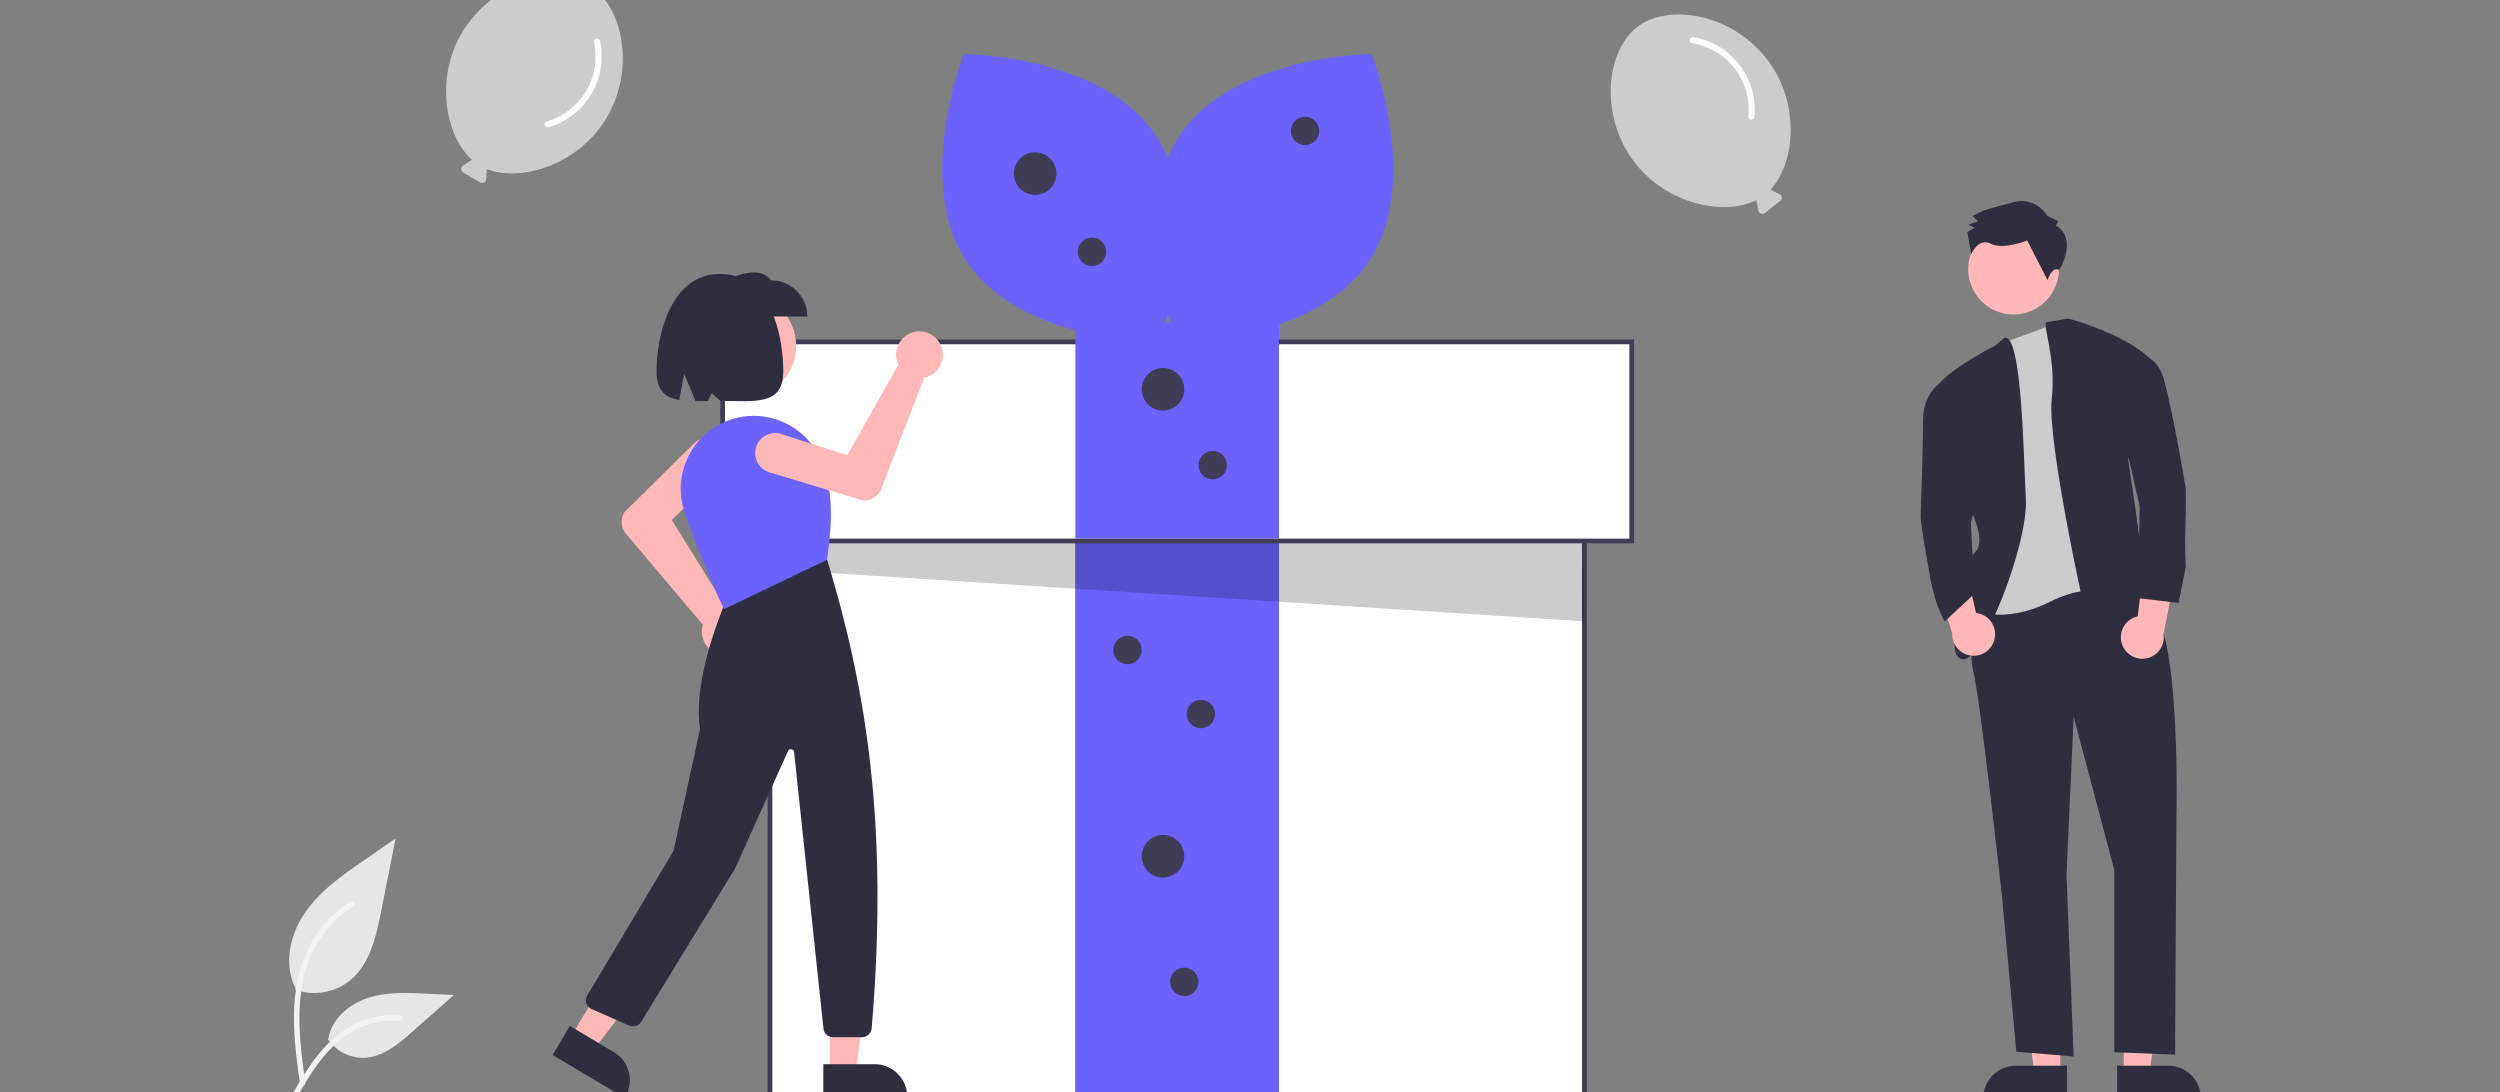 <?xml version="1.0" encoding="UTF-8" standalone="no"?>
<svg
   xmlns:dc="http://purl.org/dc/elements/1.1/"
   xmlns:cc="http://creativecommons.org/ns#"
   xmlns:rdf="http://www.w3.org/1999/02/22-rdf-syntax-ns#"
   xmlns:svg="http://www.w3.org/2000/svg"
   xmlns="http://www.w3.org/2000/svg"
   xmlns:sodipodi="http://sodipodi.sourceforge.net/DTD/sodipodi-0.dtd"
   xmlns:inkscape="http://www.inkscape.org/namespaces/inkscape"
   width="1037mm"
   height="453mm"
   viewBox="0 0 1037 453"
   version="1.1"
   id="svg947"
   inkscape:version="1.0.1 (1.0.1+r74)"
   sodipodi:docname="hadiahe.svg">
  <rect x="0" y="0" width="1037" height="453" fill="#808080" stroke="none"/>
  <defs
     id="defs941" />
  <sodipodi:namedview
     id="base"
     pagecolor="#ffffff"
     bordercolor="#666666"
     borderopacity="1.0"
     inkscape:pageopacity="0.0"
     inkscape:pageshadow="2"
     inkscape:zoom="0.13995495"
     inkscape:cx="2688.3972"
     inkscape:cy="643.79145"
     inkscape:document-units="mm"
     inkscape:current-layer="layer1"
     inkscape:document-rotation="0"
     showgrid="false"
     inkscape:window-width="1878"
     inkscape:window-height="1016"
     inkscape:window-x="42"
     inkscape:window-y="27"
     inkscape:window-maximized="1" />
  <g
     inkscape:label="Layer 1"
     inkscape:groupmode="layer"
     id="layer1">
    <path
       id="f5877e54-26d9-4110-bb17-7d90037dcb2b-191"
       data-name="Path 438"
       d="m 122.461,410.545 a 23.779,23.809 0 0 0 22.962,-4.05 c 8.042,-6.759 10.564,-17.891 12.616,-28.201 l 6.069,-30.497 -12.705,8.759 c -9.137,6.299 -18.48,12.8 -24.806,21.924 -6.326,9.124 -9.086,21.579 -4.005,31.452"
       fill="#e6e6e6"
       style="stroke-width:0.983" />
    <path
       id="af7e5462-cb8c-4c3a-a84b-026a28a01614-192"
       data-name="Path 439"
       d="m 124.422,449.59 c -1.599,-11.665 -3.244,-23.48 -2.12,-35.27 0.996,-10.471 4.187,-20.696 10.683,-29.084 a 48.321,48.381 0 0 1 12.398,-11.249 c 1.239,-0.783 2.38,1.183 1.146,1.964 a 45.938,45.995 0 0 0 -18.172,21.951 c -3.956,10.074 -4.591,21.057 -3.91,31.759 0.412,6.472 1.287,12.901 2.166,19.323 a 1.177,1.178 0 0 1 -0.793,1.399 1.143,1.144 0 0 1 -1.397,-0.794 z"
       fill="#f2f2f2"
       style="stroke-width:0.983" />
    <path
       id="b74da307-8ad0-4d1b-99e4-dedad26aca71-193"
       data-name="Path 442"
       d="m 135.933,430.873 a 17.504,17.526 0 0 0 15.252,7.884 c 7.723,-0.367 14.159,-5.762 19.952,-10.885 l 17.138,-15.151 -11.342,-0.544 c -8.157,-0.391 -16.524,-0.758 -24.293,1.763 -7.769,2.521 -14.934,8.58 -16.354,16.632"
       fill="#e6e6e6"
       style="stroke-width:0.983" />
    <path
       id="eea67ff0-2845-4236-af55-5d249be779f1-194"
       data-name="Path 443"
       d="m 119.902,456.296 c 7.699,-13.639 16.628,-28.797 32.584,-33.642 a 36.36,36.405 0 0 1 13.704,-1.417 c 1.455,0.126 1.092,2.371 -0.36,2.246 a 33.779,33.822 0 0 0 -21.871,5.793 c -6.167,4.203 -10.969,10.046 -15.032,16.242 -2.49,3.796 -4.719,7.752 -6.949,11.703 -0.713,1.263 -2.796,0.351 -2.075,-0.926 z"
       fill="#f2f2f2"
       style="stroke-width:0.983" />
    <rect
       x="319.393"
       y="168.357"
       width="337.811"
       height="288.089"
       fill="#ffffff"
       id="rect6"
       style="stroke-width:0.983" />
    <path
       d="M 658.187,457.429 H 318.411 V 167.374 H 658.187 Z M 320.375,455.462 H 656.223 V 169.34 H 320.375 Z"
       fill="#3f3d56"
       id="path8"
       style="stroke-width:0.983" />
    <rect
       x="446.072"
       y="224.401"
       width="84.453"
       height="232.044"
       fill="#6c63ff"
       id="rect10"
       style="stroke-width:0.983" />
    <rect
       x="446.072"
       y="224.401"
       width="84.453"
       height="232.044"
       fill="#6c63ff"
       id="rect12"
       style="stroke-width:0.983" />
    <polygon
       points="242.602,384.506 585.602,406.468 584.591,347.81 242.602,336.968 "
       opacity="0.2"
       id="polygon14"
       transform="matrix(0.982,0,0,0.983,82.137,-141.823)" />
    <rect
       x="299.753"
       y="141.809"
       width="377.092"
       height="82.592"
       fill="#ffffff"
       id="rect16"
       style="stroke-width:0.983" />
    <path
       d="M 677.827,225.385 H 298.771 V 140.826 H 677.827 Z M 300.735,223.418 H 675.863 V 142.793 H 300.735 Z"
       fill="#3f3d56"
       id="path18"
       style="stroke-width:0.983" />
    <rect
       x="446.072"
       y="133.943"
       width="84.453"
       height="89.475"
       fill="#6c63ff"
       id="rect20"
       style="stroke-width:0.983" />
    <path
       d="m 479.257,55.93 c 22.293,33.088 1.289,86.304 1.289,86.304 0,0 -57.148,-0.429 -79.441,-33.517 -22.293,-33.088 -1.289,-86.304 -1.289,-86.304 0,0 57.148,0.429 79.441,33.517 z"
       fill="#6c63ff"
       id="path22"
       style="stroke-width:0.983" />
    <path
       d="m 489.485,55.93 c -22.293,33.088 -1.289,86.304 -1.289,86.304 0,0 57.148,-0.429 79.441,-33.517 22.293,-33.088 1.289,-86.304 1.289,-86.304 0,0 -57.148,0.429 -79.441,33.517 z"
       fill="#6c63ff"
       id="path24"
       style="stroke-width:0.983" />
    <ellipse
       cx="429.378"
       cy="71.999"
       fill="#3f3d56"
       id="circle26"
       style="stroke-width:0.983"
       rx="8.838"
       ry="8.849" />
    <ellipse
       cx="482.407"
       cy="161.474"
       fill="#3f3d56"
       id="circle28"
       style="stroke-width:0.983"
       rx="8.838"
       ry="8.849" />
    <ellipse
       cx="482.407"
       cy="355.172"
       fill="#3f3d56"
       id="circle30"
       style="stroke-width:0.983"
       rx="8.838"
       ry="8.849" />
    <ellipse
       cx="452.947"
       cy="104.446"
       fill="#3f3d56"
       id="circle32"
       style="stroke-width:0.983"
       rx="5.892"
       ry="5.899" />
    <ellipse
       cx="541.327"
       cy="54.301"
       fill="#3f3d56"
       id="circle34"
       style="stroke-width:0.983"
       rx="5.892"
       ry="5.899" />
    <ellipse
       cx="503.029"
       cy="192.938"
       fill="#3f3d56"
       id="circle36"
       style="stroke-width:0.983"
       rx="5.892"
       ry="5.899" />
    <ellipse
       cx="467.677"
       cy="269.63"
       fill="#3f3d56"
       id="circle38"
       style="stroke-width:0.983"
       rx="5.892"
       ry="5.899" />
    <ellipse
       cx="498.119"
       cy="296.178"
       fill="#3f3d56"
       id="circle40"
       style="stroke-width:0.983"
       rx="5.892"
       ry="5.899" />
    <ellipse
       cx="491.245"
       cy="407.284"
       fill="#3f3d56"
       id="circle42"
       style="stroke-width:0.983"
       rx="5.892"
       ry="5.899" />
    <polygon
       points="775.663,597.421 770.442,555.095 786.638,555.096 786.636,597.422 "
       fill="#ffb7b7"
       id="polygon44"
       transform="matrix(0.982,0,0,0.983,82.137,-141.823)" />
    <path
       d="m 857.37,456.043 -34.746,-9.1e-4 v -0.44 A 13.525,13.542 0 0 1 836.148,442.061 h 7.5e-4 l 21.222,8.5e-4 z"
       fill="#2f2e41"
       id="path46"
       style="stroke-width:0.983" />
    <polygon
       points="824.411,597.421 829.631,555.095 813.435,555.096 813.437,597.422 "
       fill="#ffb7b7"
       id="polygon48"
       transform="matrix(0.982,0,0,0.983,82.137,-141.823)" />
    <path
       d="m 878.192,442.062 21.222,-8.4e-4 h 7.6e-4 a 13.525,13.542 0 0 1 13.524,13.541 v 0.44 l -34.746,9e-4 z"
       fill="#2f2e41"
       id="path50"
       style="stroke-width:0.983" />
    <ellipse
       cx="271.813"
       cy="798.068"
       transform="matrix(0.445,-0.896,0.895,0.445,0,0)"
       fill="#ffb7b7"
       id="circle52"
       style="stroke-width:0.983"
       rx="18.853"
       ry="18.839" />
    <path
       d="m 821.49,241.705 c 0,0 -5.948,24.813 -2.974,36.724 2.974,11.91 11.896,93.298 11.896,93.298 l 5.948,64.515 23.791,1.985 -2.974,-75.433 2.974,-65.507 16.852,63.522 v 75.657 l 25.232,0.993 0.542,-98.486 c 0,0 1.983,-77.418 -10.904,-87.343 -12.887,-9.925 -14.869,-11.91 -14.869,-11.91 z"
       fill="#2f2e41"
       id="path54"
       style="stroke-width:0.983" />
    <path
       d="m 857.405,132.527 22.571,11.91 2.974,103.223 c 0,0 -12.887,-7.94 -32.713,1.985 -19.826,9.925 -32.713,2.978 -32.713,2.978 l 11.896,-44.664 -4.956,-59.552 7.089,-6.442 z"
       fill="#cbcbcb"
       id="path56"
       style="stroke-width:0.983" />
    <path
       d="m 831.556,140.086 -4.118,3.359 c 0,0 -25.774,12.903 -26.765,21.836 l 17.843,48.634 c 0,0 4.956,10.918 0.991,14.888 -3.965,3.97 -7.93,13.895 -6.939,18.858 0.991,4.963 -5.948,25.806 1.983,25.806 7.93,0 26.765,-47.642 25.774,-66.5 -0.991,-18.858 -1.677,-68.254 -8.769,-66.881 z"
       fill="#2f2e41"
       id="path58"
       style="stroke-width:0.983" />
    <path
       d="m 848.883,133.645 9.08,-1.513 c 0,0 33.704,8.933 38.66,23.821 l -13.878,34.739 c 0,0 9.913,63.522 6.939,63.522 h -2.974 c 0,0 7.93,5.955 2.974,7.94 -4.956,1.985 -16.852,17.866 -19.826,10.918 -2.974,-6.948 -20.817,-89.328 -18.835,-107.194 1.983,-17.866 -3.901,-30.362 -2.141,-32.233 z"
       fill="#2f2e41"
       id="path60"
       style="stroke-width:0.983" />
    <path
       d="m 852.824,93.509 0.882,-1.778 -4.439,-2.208 c 0,0 -4.897,-7.977 -13.757,-5.736 -8.861,2.242 -12.847,3.583 -12.847,3.583 l -4.428,2.231 2.222,2.214 -3.986,1.342 2.663,1.325 -3.099,1.783 1.668,9.142 c 0,0 2.771,-6.934 8.097,-4.284 5.326,2.65 15.069,-1.37 15.069,-1.37 l 8.465,16.402 c 0,0 1.746,-5.75 4.86,-4.217 8e-5,0 7.954,-12.683 -1.37,-18.43 z"
       fill="#2f2e41"
       id="path62"
       style="stroke-width:0.983" />
    <path
       d="m 880.396,267.673 a 8.839,8.85 0 0 1 6.318,-12.006 l 3.816,-31.216 12.433,10.588 -5.53,28.02 a 8.887,8.898 0 0 1 -17.037,4.614 z"
       fill="#ffb7b7"
       id="path64"
       style="stroke-width:0.983" />
    <path
       d="m 827.217,265.524 a 8.839,8.85 0 0 0 -7.553,-11.267 l -7.1,-30.635 -11.242,11.848 8.466,27.275 a 8.887,8.898 0 0 0 17.43,2.779 z"
       fill="#ffb7b7"
       id="path66"
       style="stroke-width:0.983" />
    <path
       d="m 880.875,147.865 c 0,0 12.887,-4.963 16.852,9.925 3.965,14.888 8.922,44.664 8.922,44.664 0.246,16.557 -0.633,16.557 0,32.754 l -2.974,14.888 -16.852,-1.985 0.735,-37.9 -8.665,-38.525 z"
       fill="#2f2e41"
       id="path68"
       style="stroke-width:0.983" />
    <path
       d="m 809.595,159.325 -6.11,0.654 c 0,0 -5.785,4.308 -5.785,14.234 0,9.925 -0.991,39.701 -0.991,39.701 0,0 -0.562,0.697 3.965,25.806 2.207,12.239 6.02,18.014 6.02,18.014 l 12.306,-11.441 -1.474,-29.401 3.965,-15.881 z"
       fill="#2f2e41"
       id="path70"
       style="stroke-width:0.983" />
    <path
       d="M 994.424,457.429 H 83.119 a 0.982,0.983 0 0 1 0,-1.966 H 994.424 a 0.982,0.983 0 0 1 0,1.966 z"
       fill="#3f3d56"
       id="path72"
       style="stroke-width:0.983" />
    <ellipse
       cx="308.637"
       cy="143.517"
       fill="#ffb8b8"
       id="circle74"
       style="stroke-width:0.983"
       rx="21.631"
       ry="21.659" />
    <path
       d="m 300.827,271.675 q -0.409,0 -0.821,-0.037 a 9.69,9.702 0 0 1 -8.697,-11.566 9.072,9.084 0 0 1 0.238,-0.922 L 259.62,221.342 a 7.526,7.535 0 0 1 -0.524,-8.981 l 0.058,-0.07 28.738,-28.372 a 8.307,8.317 0 0 1 11.665,11.845 q -0.054,0.053 -0.109,0.106 l -20.814,19.812 22.786,36.616 a 9.221,9.233 0 0 1 1.285,0.158 9.69,9.702 0 0 1 -1.878,19.217 z"
       fill="#ffb8b8"
       id="path76"
       style="stroke-width:0.983" />
    <polygon
       points="277.924,596.776 283.154,554.366 266.926,554.367 266.928,596.776 "
       fill="#ffb8b8"
       id="polygon78"
       transform="matrix(0.982,0,0,0.983,82.137,-141.823)" />
    <path
       d="m 341.509,441.42 21.264,-8.5e-4 h 7.4e-4 a 13.551,13.568 0 0 1 13.551,13.567 v 0.441 l -34.815,9e-4 z"
       fill="#2f2e41"
       id="path80"
       style="stroke-width:0.983" />
    <polygon
       points="167.089,587.2 193.281,553.436 179.338,545.134 157.641,581.575 "
       fill="#ffb8b8"
       id="polygon82"
       transform="matrix(0.982,0,0,0.983,82.137,-141.823)" />
    <path
       d="m 236.38,425.559 18.271,10.892 7.4e-4,4.5e-4 a 13.551,13.568 0 0 1 4.711,18.599 l -2.9e-4,4.3e-4 -0.225,0.379 -29.915,-17.833 z"
       fill="#2f2e41"
       id="path84"
       style="stroke-width:0.983" />
    <path
       d="m 357.609,430.221 h -12.091 a 3.956,3.961 0 0 1 -3.941,-3.549 l -12.189,-114.723 a 1.321,1.323 0 0 0 -2.518,-0.405 l -21.99,48.753 -38.932,63.562 a 3.982,3.987 0 0 1 -4.975,1.557 l -15.553,-6.851 a 3.964,3.969 0 0 1 -1.806,-5.668 l 35.789,-60 10.976,-50.553 c -3.452,-21.923 11.347,-54.517 11.497,-54.845 l 0.073,-0.159 40.765,-15.953 0.205,0.25 c 16.077,52.823 25.873,109.67 18.64,194.948 a 3.99,3.995 0 0 1 -3.951,3.636 z"
       fill="#2f2e41"
       id="path86"
       style="stroke-width:0.983" />
    <path
       d="m 300.308,252.682 -0.19,-0.4 c -0.091,-0.191 -9.155,-19.333 -16.143,-39.791 a 30.139,30.177 0 0 1 2.09,-24.184 30.468,30.506 0 0 1 19.429,-14.959 v 0 a 30.505,30.543 0 0 1 35.407,18.292 c 5.543,13.878 3.776,28.69 2.114,40.339 l -0.033,0.233 -0.212,0.101 z"
       fill="#6c63ff"
       id="path88"
       style="stroke-width:0.983" />
    <path
       d="m 334.864,131.283 h -34.348 v -14.991 c 7.539,-2.999 14.916,-5.549 19.376,0 a 14.972,14.991 0 0 1 14.972,14.991 z"
       fill="#2f2e41"
       id="path90"
       style="stroke-width:0.983" />
    <path
       d="m 298.614,113.646 c -20.534,0 -26.282,25.771 -26.282,40.309 0,8.108 3.662,11.008 9.417,11.989 l 2.032,-10.853 4.76,11.32 c 1.617,0.008 3.315,-0.022 5.075,-0.056 l 1.614,-3.327 3.599,3.268 c 14.415,0.022 26.065,2.125 26.065,-12.341 0,-14.539 -5.04,-40.309 -26.281,-40.309 z"
       fill="#2f2e41"
       id="path92"
       style="stroke-width:0.983" />
    <path
       d="m 389.886,142.489 q 0.196,0.359 0.362,0.739 a 9.69,9.702 0 0 1 -5.968,13.187 9.075,9.087 0 0 1 -0.922,0.233 l -17.83,46.179 a 7.525,7.535 0 0 1 -7.621,4.766 l -0.09,-0.019 -38.645,-11.648 a 8.307,8.317 0 0 1 4.79,-15.928 q 0.072,0.022 0.144,0.045 l 27.343,8.79 21.169,-37.577 a 9.219,9.23 0 0 1 -0.477,-1.205 9.69,9.702 0 0 1 17.744,-7.563 z"
       fill="#ffb8b8"
       id="path94"
       style="stroke-width:0.983" />
    <path
       d="M 733.425,25.198 C 718.978,5.841 692.537,1.169 679.398,10.999 c -13.139,9.83 -16.157,36.543 -1.711,55.9 13.372,17.917 37.599,22.804 50.943,16.091 a 1.676,1.678 0 0 0 -0.007,0.636 l 0.752,3.724 a 1.697,1.699 0 0 0 2.708,1.002 l 6.371,-4.983 a 1.697,1.699 0 0 0 -0.316,-2.874 l -3.427,-1.632 a 1.679,1.681 0 0 0 -0.377,-0.119 c 10.286,-10.888 12.491,-35.591 -0.91,-53.548 z"
       fill="#cccccc"
       id="path96"
       style="stroke-width:0.983" />
    <path
       d="m 701.824,17.889 a 27.92,27.955 0 0 1 23.384,30.564 c -0.155,1.632 2.391,1.621 2.546,0 A 30.529,30.567 0 0 0 702.501,15.432 c -1.602,-0.273 -2.291,2.183 -0.677,2.458 z"
       fill="#ffffff"
       id="path98"
       style="stroke-width:0.983" />
    <path
       d="m 251.237,49.476 c 12.63,-20.591 7.201,-46.919 -6.776,-55.513 -13.977,-8.594 -39.884,-1.537 -52.514,19.055 -11.691,19.06 -7.278,43.407 3.881,53.344 a 1.676,1.678 0 0 0 -0.593,0.228 l -3.179,2.075 a 1.697,1.699 0 0 0 0.07,2.89 l 6.978,4.087 a 1.697,1.699 0 0 0 2.55,-1.355 l 0.249,-3.791 a 1.68,1.682 0 0 0 -0.029,-0.395 c 13.904,5.549 37.647,-1.523 49.363,-20.624 z"
       fill="#cccccc"
       id="path100"
       style="stroke-width:0.983" />
    <path
       d="M 246.349,17.374 A 27.92,27.955 0 0 1 226.619,50.42 c -1.572,0.458 -0.622,2.824 0.94,2.369 a 30.529,30.567 0 0 0 21.321,-35.693 c -0.339,-1.592 -2.872,-1.325 -2.531,0.278 z"
       fill="#ffffff"
       id="path102"
       style="stroke-width:0.983" />
  </g>
</svg>
